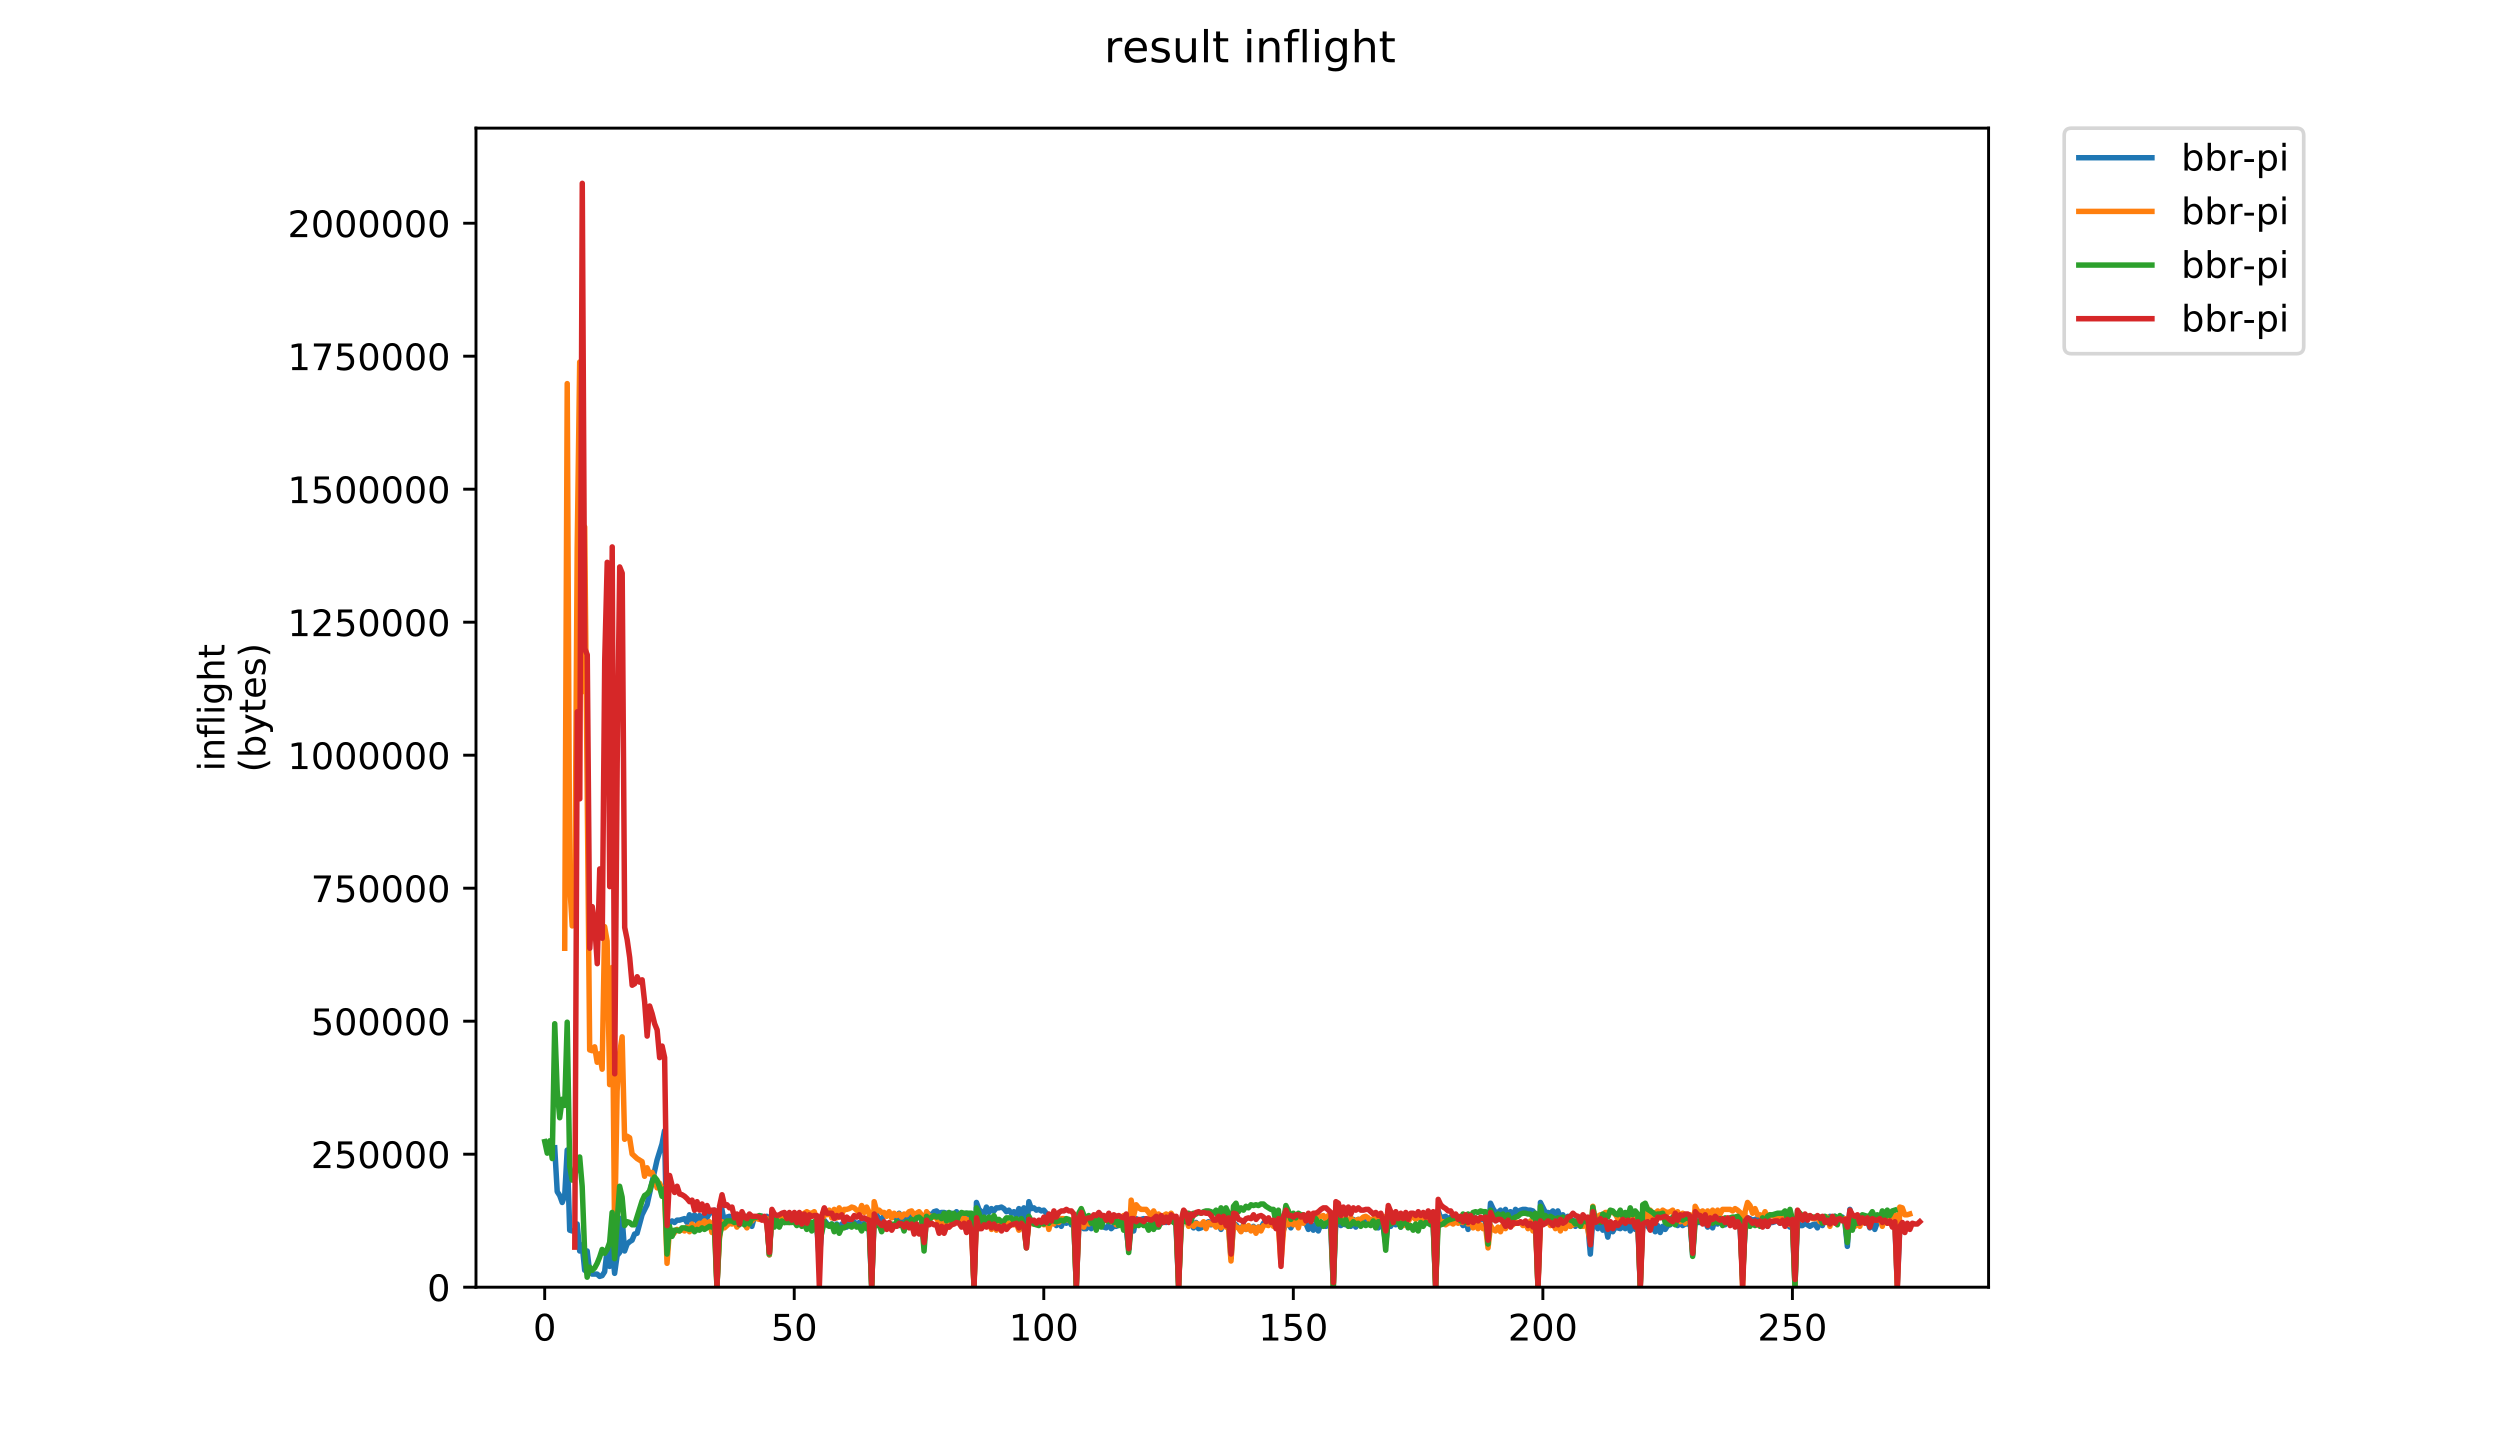 <?xml version="1.0" encoding="utf-8" standalone="no"?>
<!DOCTYPE svg PUBLIC "-//W3C//DTD SVG 1.1//EN"
  "http://www.w3.org/Graphics/SVG/1.1/DTD/svg11.dtd">
<!-- Created with matplotlib (https://matplotlib.org/) -->
<svg height="396pt" version="1.1" viewBox="0 0 684 396" width="684pt" xmlns="http://www.w3.org/2000/svg" xmlns:xlink="http://www.w3.org/1999/xlink">
 <defs>
  <style type="text/css">
*{stroke-linecap:butt;stroke-linejoin:round;}
  </style>
 </defs>
 <g id="figure_1">
  <g id="patch_1">
   <path d="M 0 396 
L 684 396 
L 684 0 
L 0 0 
z
" style="fill:#ffffff;"/>
  </g>
  <g id="axes_1">
   <g id="patch_2">
    <path d="M 130.23 352.174 
L 544.074 352.174 
L 544.074 35.062 
L 130.23 35.062 
z
" style="fill:#ffffff;"/>
   </g>
   <g id="matplotlib.axis_1">
    <g id="xtick_1">
     <g id="line2d_1">
      <defs>
       <path d="M 0 0 
L 0 3.5 
" id="mbd34163137" style="stroke:#000000;stroke-width:0.8;"/>
      </defs>
      <g>
       <use style="stroke:#000000;stroke-width:0.8;" x="149.028" xlink:href="#mbd34163137" y="352.174"/>
      </g>
     </g>
     <g id="text_1">
      <!-- 0 -->
      <defs>
       <path d="M 31.781 66.406 
Q 24.172 66.406 20.328 58.906 
Q 16.5 51.422 16.5 36.375 
Q 16.5 21.391 20.328 13.891 
Q 24.172 6.391 31.781 6.391 
Q 39.453 6.391 43.281 13.891 
Q 47.125 21.391 47.125 36.375 
Q 47.125 51.422 43.281 58.906 
Q 39.453 66.406 31.781 66.406 
z
M 31.781 74.219 
Q 44.047 74.219 50.516 64.516 
Q 56.984 54.828 56.984 36.375 
Q 56.984 17.969 50.516 8.266 
Q 44.047 -1.422 31.781 -1.422 
Q 19.531 -1.422 13.062 8.266 
Q 6.594 17.969 6.594 36.375 
Q 6.594 54.828 13.062 64.516 
Q 19.531 74.219 31.781 74.219 
z
" id="DejaVuSans-48"/>
      </defs>
      <g transform="translate(145.846 366.773)scale(0.1 -0.1)">
       <use xlink:href="#DejaVuSans-48"/>
      </g>
     </g>
    </g>
    <g id="xtick_2">
     <g id="line2d_2">
      <g>
       <use style="stroke:#000000;stroke-width:0.8;" x="217.303" xlink:href="#mbd34163137" y="352.174"/>
      </g>
     </g>
     <g id="text_2">
      <!-- 50 -->
      <defs>
       <path d="M 10.797 72.906 
L 49.516 72.906 
L 49.516 64.594 
L 19.828 64.594 
L 19.828 46.734 
Q 21.969 47.469 24.109 47.828 
Q 26.266 48.188 28.422 48.188 
Q 40.625 48.188 47.75 41.5 
Q 54.891 34.812 54.891 23.391 
Q 54.891 11.625 47.562 5.094 
Q 40.234 -1.422 26.906 -1.422 
Q 22.312 -1.422 17.547 -0.641 
Q 12.797 0.141 7.719 1.703 
L 7.719 11.625 
Q 12.109 9.234 16.797 8.062 
Q 21.484 6.891 26.703 6.891 
Q 35.156 6.891 40.078 11.328 
Q 45.016 15.766 45.016 23.391 
Q 45.016 31 40.078 35.438 
Q 35.156 39.891 26.703 39.891 
Q 22.75 39.891 18.812 39.016 
Q 14.891 38.141 10.797 36.281 
z
" id="DejaVuSans-53"/>
      </defs>
      <g transform="translate(210.94 366.773)scale(0.1 -0.1)">
       <use xlink:href="#DejaVuSans-53"/>
       <use x="63.623" xlink:href="#DejaVuSans-48"/>
      </g>
     </g>
    </g>
    <g id="xtick_3">
     <g id="line2d_3">
      <g>
       <use style="stroke:#000000;stroke-width:0.8;" x="285.578" xlink:href="#mbd34163137" y="352.174"/>
      </g>
     </g>
     <g id="text_3">
      <!-- 100 -->
      <defs>
       <path d="M 12.406 8.297 
L 28.516 8.297 
L 28.516 63.922 
L 10.984 60.406 
L 10.984 69.391 
L 28.422 72.906 
L 38.281 72.906 
L 38.281 8.297 
L 54.391 8.297 
L 54.391 0 
L 12.406 0 
z
" id="DejaVuSans-49"/>
      </defs>
      <g transform="translate(276.034 366.773)scale(0.1 -0.1)">
       <use xlink:href="#DejaVuSans-49"/>
       <use x="63.623" xlink:href="#DejaVuSans-48"/>
       <use x="127.246" xlink:href="#DejaVuSans-48"/>
      </g>
     </g>
    </g>
    <g id="xtick_4">
     <g id="line2d_4">
      <g>
       <use style="stroke:#000000;stroke-width:0.8;" x="353.853" xlink:href="#mbd34163137" y="352.174"/>
      </g>
     </g>
     <g id="text_4">
      <!-- 150 -->
      <g transform="translate(344.309 366.773)scale(0.1 -0.1)">
       <use xlink:href="#DejaVuSans-49"/>
       <use x="63.623" xlink:href="#DejaVuSans-53"/>
       <use x="127.246" xlink:href="#DejaVuSans-48"/>
      </g>
     </g>
    </g>
    <g id="xtick_5">
     <g id="line2d_5">
      <g>
       <use style="stroke:#000000;stroke-width:0.8;" x="422.128" xlink:href="#mbd34163137" y="352.174"/>
      </g>
     </g>
     <g id="text_5">
      <!-- 200 -->
      <defs>
       <path d="M 19.188 8.297 
L 53.609 8.297 
L 53.609 0 
L 7.328 0 
L 7.328 8.297 
Q 12.938 14.109 22.625 23.891 
Q 32.328 33.688 34.812 36.531 
Q 39.547 41.844 41.422 45.531 
Q 43.312 49.219 43.312 52.781 
Q 43.312 58.594 39.234 62.25 
Q 35.156 65.922 28.609 65.922 
Q 23.969 65.922 18.812 64.312 
Q 13.672 62.703 7.812 59.422 
L 7.812 69.391 
Q 13.766 71.781 18.938 73 
Q 24.125 74.219 28.422 74.219 
Q 39.75 74.219 46.484 68.547 
Q 53.219 62.891 53.219 53.422 
Q 53.219 48.922 51.531 44.891 
Q 49.859 40.875 45.406 35.406 
Q 44.188 33.984 37.641 27.219 
Q 31.109 20.453 19.188 8.297 
z
" id="DejaVuSans-50"/>
      </defs>
      <g transform="translate(412.584 366.773)scale(0.1 -0.1)">
       <use xlink:href="#DejaVuSans-50"/>
       <use x="63.623" xlink:href="#DejaVuSans-48"/>
       <use x="127.246" xlink:href="#DejaVuSans-48"/>
      </g>
     </g>
    </g>
    <g id="xtick_6">
     <g id="line2d_6">
      <g>
       <use style="stroke:#000000;stroke-width:0.8;" x="490.403" xlink:href="#mbd34163137" y="352.174"/>
      </g>
     </g>
     <g id="text_6">
      <!-- 250 -->
      <g transform="translate(480.859 366.773)scale(0.1 -0.1)">
       <use xlink:href="#DejaVuSans-50"/>
       <use x="63.623" xlink:href="#DejaVuSans-53"/>
       <use x="127.246" xlink:href="#DejaVuSans-48"/>
      </g>
     </g>
    </g>
   </g>
   <g id="matplotlib.axis_2">
    <g id="ytick_1">
     <g id="line2d_7">
      <defs>
       <path d="M 0 0 
L -3.5 0 
" id="m3629a8d481" style="stroke:#000000;stroke-width:0.8;"/>
      </defs>
      <g>
       <use style="stroke:#000000;stroke-width:0.8;" x="130.23" xlink:href="#m3629a8d481" y="352.174"/>
      </g>
     </g>
     <g id="text_7">
      <!-- 0 -->
      <g transform="translate(116.868 355.973)scale(0.1 -0.1)">
       <use xlink:href="#DejaVuSans-48"/>
      </g>
     </g>
    </g>
    <g id="ytick_2">
     <g id="line2d_8">
      <g>
       <use style="stroke:#000000;stroke-width:0.8;" x="130.23" xlink:href="#m3629a8d481" y="315.787"/>
      </g>
     </g>
     <g id="text_8">
      <!-- 250000 -->
      <g transform="translate(85.055 319.586)scale(0.1 -0.1)">
       <use xlink:href="#DejaVuSans-50"/>
       <use x="63.623" xlink:href="#DejaVuSans-53"/>
       <use x="127.246" xlink:href="#DejaVuSans-48"/>
       <use x="190.869" xlink:href="#DejaVuSans-48"/>
       <use x="254.492" xlink:href="#DejaVuSans-48"/>
       <use x="318.115" xlink:href="#DejaVuSans-48"/>
      </g>
     </g>
    </g>
    <g id="ytick_3">
     <g id="line2d_9">
      <g>
       <use style="stroke:#000000;stroke-width:0.8;" x="130.23" xlink:href="#m3629a8d481" y="279.4"/>
      </g>
     </g>
     <g id="text_9">
      <!-- 500000 -->
      <g transform="translate(85.055 283.199)scale(0.1 -0.1)">
       <use xlink:href="#DejaVuSans-53"/>
       <use x="63.623" xlink:href="#DejaVuSans-48"/>
       <use x="127.246" xlink:href="#DejaVuSans-48"/>
       <use x="190.869" xlink:href="#DejaVuSans-48"/>
       <use x="254.492" xlink:href="#DejaVuSans-48"/>
       <use x="318.115" xlink:href="#DejaVuSans-48"/>
      </g>
     </g>
    </g>
    <g id="ytick_4">
     <g id="line2d_10">
      <g>
       <use style="stroke:#000000;stroke-width:0.8;" x="130.23" xlink:href="#m3629a8d481" y="243.013"/>
      </g>
     </g>
     <g id="text_10">
      <!-- 750000 -->
      <defs>
       <path d="M 8.203 72.906 
L 55.078 72.906 
L 55.078 68.703 
L 28.609 0 
L 18.312 0 
L 43.219 64.594 
L 8.203 64.594 
z
" id="DejaVuSans-55"/>
      </defs>
      <g transform="translate(85.055 246.812)scale(0.1 -0.1)">
       <use xlink:href="#DejaVuSans-55"/>
       <use x="63.623" xlink:href="#DejaVuSans-53"/>
       <use x="127.246" xlink:href="#DejaVuSans-48"/>
       <use x="190.869" xlink:href="#DejaVuSans-48"/>
       <use x="254.492" xlink:href="#DejaVuSans-48"/>
       <use x="318.115" xlink:href="#DejaVuSans-48"/>
      </g>
     </g>
    </g>
    <g id="ytick_5">
     <g id="line2d_11">
      <g>
       <use style="stroke:#000000;stroke-width:0.8;" x="130.23" xlink:href="#m3629a8d481" y="206.626"/>
      </g>
     </g>
     <g id="text_11">
      <!-- 1000000 -->
      <g transform="translate(78.693 210.425)scale(0.1 -0.1)">
       <use xlink:href="#DejaVuSans-49"/>
       <use x="63.623" xlink:href="#DejaVuSans-48"/>
       <use x="127.246" xlink:href="#DejaVuSans-48"/>
       <use x="190.869" xlink:href="#DejaVuSans-48"/>
       <use x="254.492" xlink:href="#DejaVuSans-48"/>
       <use x="318.115" xlink:href="#DejaVuSans-48"/>
       <use x="381.738" xlink:href="#DejaVuSans-48"/>
      </g>
     </g>
    </g>
    <g id="ytick_6">
     <g id="line2d_12">
      <g>
       <use style="stroke:#000000;stroke-width:0.8;" x="130.23" xlink:href="#m3629a8d481" y="170.238"/>
      </g>
     </g>
     <g id="text_12">
      <!-- 1250000 -->
      <g transform="translate(78.693 174.038)scale(0.1 -0.1)">
       <use xlink:href="#DejaVuSans-49"/>
       <use x="63.623" xlink:href="#DejaVuSans-50"/>
       <use x="127.246" xlink:href="#DejaVuSans-53"/>
       <use x="190.869" xlink:href="#DejaVuSans-48"/>
       <use x="254.492" xlink:href="#DejaVuSans-48"/>
       <use x="318.115" xlink:href="#DejaVuSans-48"/>
       <use x="381.738" xlink:href="#DejaVuSans-48"/>
      </g>
     </g>
    </g>
    <g id="ytick_7">
     <g id="line2d_13">
      <g>
       <use style="stroke:#000000;stroke-width:0.8;" x="130.23" xlink:href="#m3629a8d481" y="133.851"/>
      </g>
     </g>
     <g id="text_13">
      <!-- 1500000 -->
      <g transform="translate(78.693 137.65)scale(0.1 -0.1)">
       <use xlink:href="#DejaVuSans-49"/>
       <use x="63.623" xlink:href="#DejaVuSans-53"/>
       <use x="127.246" xlink:href="#DejaVuSans-48"/>
       <use x="190.869" xlink:href="#DejaVuSans-48"/>
       <use x="254.492" xlink:href="#DejaVuSans-48"/>
       <use x="318.115" xlink:href="#DejaVuSans-48"/>
       <use x="381.738" xlink:href="#DejaVuSans-48"/>
      </g>
     </g>
    </g>
    <g id="ytick_8">
     <g id="line2d_14">
      <g>
       <use style="stroke:#000000;stroke-width:0.8;" x="130.23" xlink:href="#m3629a8d481" y="97.464"/>
      </g>
     </g>
     <g id="text_14">
      <!-- 1750000 -->
      <g transform="translate(78.693 101.263)scale(0.1 -0.1)">
       <use xlink:href="#DejaVuSans-49"/>
       <use x="63.623" xlink:href="#DejaVuSans-55"/>
       <use x="127.246" xlink:href="#DejaVuSans-53"/>
       <use x="190.869" xlink:href="#DejaVuSans-48"/>
       <use x="254.492" xlink:href="#DejaVuSans-48"/>
       <use x="318.115" xlink:href="#DejaVuSans-48"/>
       <use x="381.738" xlink:href="#DejaVuSans-48"/>
      </g>
     </g>
    </g>
    <g id="ytick_9">
     <g id="line2d_15">
      <g>
       <use style="stroke:#000000;stroke-width:0.8;" x="130.23" xlink:href="#m3629a8d481" y="61.077"/>
      </g>
     </g>
     <g id="text_15">
      <!-- 2000000 -->
      <g transform="translate(78.693 64.876)scale(0.1 -0.1)">
       <use xlink:href="#DejaVuSans-50"/>
       <use x="63.623" xlink:href="#DejaVuSans-48"/>
       <use x="127.246" xlink:href="#DejaVuSans-48"/>
       <use x="190.869" xlink:href="#DejaVuSans-48"/>
       <use x="254.492" xlink:href="#DejaVuSans-48"/>
       <use x="318.115" xlink:href="#DejaVuSans-48"/>
       <use x="381.738" xlink:href="#DejaVuSans-48"/>
      </g>
     </g>
    </g>
    <g id="text_16">
     <!-- inflight -->
     <defs>
      <path d="M 9.422 54.688 
L 18.406 54.688 
L 18.406 0 
L 9.422 0 
z
M 9.422 75.984 
L 18.406 75.984 
L 18.406 64.594 
L 9.422 64.594 
z
" id="DejaVuSans-105"/>
      <path d="M 54.891 33.016 
L 54.891 0 
L 45.906 0 
L 45.906 32.719 
Q 45.906 40.484 42.875 44.328 
Q 39.844 48.188 33.797 48.188 
Q 26.516 48.188 22.312 43.547 
Q 18.109 38.922 18.109 30.906 
L 18.109 0 
L 9.078 0 
L 9.078 54.688 
L 18.109 54.688 
L 18.109 46.188 
Q 21.344 51.125 25.703 53.562 
Q 30.078 56 35.797 56 
Q 45.219 56 50.047 50.172 
Q 54.891 44.344 54.891 33.016 
z
" id="DejaVuSans-110"/>
      <path d="M 37.109 75.984 
L 37.109 68.5 
L 28.516 68.5 
Q 23.688 68.5 21.797 66.547 
Q 19.922 64.594 19.922 59.516 
L 19.922 54.688 
L 34.719 54.688 
L 34.719 47.703 
L 19.922 47.703 
L 19.922 0 
L 10.891 0 
L 10.891 47.703 
L 2.297 47.703 
L 2.297 54.688 
L 10.891 54.688 
L 10.891 58.5 
Q 10.891 67.625 15.141 71.797 
Q 19.391 75.984 28.609 75.984 
z
" id="DejaVuSans-102"/>
      <path d="M 9.422 75.984 
L 18.406 75.984 
L 18.406 0 
L 9.422 0 
z
" id="DejaVuSans-108"/>
      <path d="M 45.406 27.984 
Q 45.406 37.75 41.375 43.109 
Q 37.359 48.484 30.078 48.484 
Q 22.859 48.484 18.828 43.109 
Q 14.797 37.75 14.797 27.984 
Q 14.797 18.266 18.828 12.891 
Q 22.859 7.516 30.078 7.516 
Q 37.359 7.516 41.375 12.891 
Q 45.406 18.266 45.406 27.984 
z
M 54.391 6.781 
Q 54.391 -7.172 48.188 -13.984 
Q 42 -20.797 29.203 -20.797 
Q 24.469 -20.797 20.266 -20.094 
Q 16.062 -19.391 12.109 -17.922 
L 12.109 -9.188 
Q 16.062 -11.328 19.922 -12.344 
Q 23.781 -13.375 27.781 -13.375 
Q 36.625 -13.375 41.016 -8.766 
Q 45.406 -4.156 45.406 5.172 
L 45.406 9.625 
Q 42.625 4.781 38.281 2.391 
Q 33.938 0 27.875 0 
Q 17.828 0 11.672 7.656 
Q 5.516 15.328 5.516 27.984 
Q 5.516 40.672 11.672 48.328 
Q 17.828 56 27.875 56 
Q 33.938 56 38.281 53.609 
Q 42.625 51.219 45.406 46.391 
L 45.406 54.688 
L 54.391 54.688 
z
" id="DejaVuSans-103"/>
      <path d="M 54.891 33.016 
L 54.891 0 
L 45.906 0 
L 45.906 32.719 
Q 45.906 40.484 42.875 44.328 
Q 39.844 48.188 33.797 48.188 
Q 26.516 48.188 22.312 43.547 
Q 18.109 38.922 18.109 30.906 
L 18.109 0 
L 9.078 0 
L 9.078 75.984 
L 18.109 75.984 
L 18.109 46.188 
Q 21.344 51.125 25.703 53.562 
Q 30.078 56 35.797 56 
Q 45.219 56 50.047 50.172 
Q 54.891 44.344 54.891 33.016 
z
" id="DejaVuSans-104"/>
      <path d="M 18.312 70.219 
L 18.312 54.688 
L 36.812 54.688 
L 36.812 47.703 
L 18.312 47.703 
L 18.312 18.016 
Q 18.312 11.328 20.141 9.422 
Q 21.969 7.516 27.594 7.516 
L 36.812 7.516 
L 36.812 0 
L 27.594 0 
Q 17.188 0 13.234 3.875 
Q 9.281 7.766 9.281 18.016 
L 9.281 47.703 
L 2.688 47.703 
L 2.688 54.688 
L 9.281 54.688 
L 9.281 70.219 
z
" id="DejaVuSans-116"/>
     </defs>
     <g transform="translate(61.415 211.018)rotate(-90)scale(0.1 -0.1)">
      <use xlink:href="#DejaVuSans-105"/>
      <use x="27.783" xlink:href="#DejaVuSans-110"/>
      <use x="91.162" xlink:href="#DejaVuSans-102"/>
      <use x="126.367" xlink:href="#DejaVuSans-108"/>
      <use x="154.15" xlink:href="#DejaVuSans-105"/>
      <use x="181.934" xlink:href="#DejaVuSans-103"/>
      <use x="245.41" xlink:href="#DejaVuSans-104"/>
      <use x="308.789" xlink:href="#DejaVuSans-116"/>
     </g>
     <!-- (bytes) -->
     <defs>
      <path d="M 31 75.875 
Q 24.469 64.656 21.281 53.656 
Q 18.109 42.672 18.109 31.391 
Q 18.109 20.125 21.312 9.062 
Q 24.516 -2 31 -13.188 
L 23.188 -13.188 
Q 15.875 -1.703 12.234 9.375 
Q 8.594 20.453 8.594 31.391 
Q 8.594 42.281 12.203 53.312 
Q 15.828 64.359 23.188 75.875 
z
" id="DejaVuSans-40"/>
      <path d="M 48.688 27.297 
Q 48.688 37.203 44.609 42.844 
Q 40.531 48.484 33.406 48.484 
Q 26.266 48.484 22.188 42.844 
Q 18.109 37.203 18.109 27.297 
Q 18.109 17.391 22.188 11.75 
Q 26.266 6.109 33.406 6.109 
Q 40.531 6.109 44.609 11.75 
Q 48.688 17.391 48.688 27.297 
z
M 18.109 46.391 
Q 20.953 51.266 25.266 53.625 
Q 29.594 56 35.594 56 
Q 45.562 56 51.781 48.094 
Q 58.016 40.188 58.016 27.297 
Q 58.016 14.406 51.781 6.484 
Q 45.562 -1.422 35.594 -1.422 
Q 29.594 -1.422 25.266 0.953 
Q 20.953 3.328 18.109 8.203 
L 18.109 0 
L 9.078 0 
L 9.078 75.984 
L 18.109 75.984 
z
" id="DejaVuSans-98"/>
      <path d="M 32.172 -5.078 
Q 28.375 -14.844 24.75 -17.812 
Q 21.141 -20.797 15.094 -20.797 
L 7.906 -20.797 
L 7.906 -13.281 
L 13.188 -13.281 
Q 16.891 -13.281 18.938 -11.516 
Q 21 -9.766 23.484 -3.219 
L 25.094 0.875 
L 2.984 54.688 
L 12.5 54.688 
L 29.594 11.922 
L 46.688 54.688 
L 56.203 54.688 
z
" id="DejaVuSans-121"/>
      <path d="M 56.203 29.594 
L 56.203 25.203 
L 14.891 25.203 
Q 15.484 15.922 20.484 11.062 
Q 25.484 6.203 34.422 6.203 
Q 39.594 6.203 44.453 7.469 
Q 49.312 8.734 54.109 11.281 
L 54.109 2.781 
Q 49.266 0.734 44.188 -0.344 
Q 39.109 -1.422 33.891 -1.422 
Q 20.797 -1.422 13.156 6.188 
Q 5.516 13.812 5.516 26.812 
Q 5.516 40.234 12.766 48.109 
Q 20.016 56 32.328 56 
Q 43.359 56 49.781 48.891 
Q 56.203 41.797 56.203 29.594 
z
M 47.219 32.234 
Q 47.125 39.594 43.094 43.984 
Q 39.062 48.391 32.422 48.391 
Q 24.906 48.391 20.391 44.141 
Q 15.875 39.891 15.188 32.172 
z
" id="DejaVuSans-101"/>
      <path d="M 44.281 53.078 
L 44.281 44.578 
Q 40.484 46.531 36.375 47.5 
Q 32.281 48.484 27.875 48.484 
Q 21.188 48.484 17.844 46.438 
Q 14.5 44.391 14.5 40.281 
Q 14.5 37.156 16.891 35.375 
Q 19.281 33.594 26.516 31.984 
L 29.594 31.297 
Q 39.156 29.25 43.188 25.516 
Q 47.219 21.781 47.219 15.094 
Q 47.219 7.469 41.188 3.016 
Q 35.156 -1.422 24.609 -1.422 
Q 20.219 -1.422 15.453 -0.562 
Q 10.688 0.297 5.422 2 
L 5.422 11.281 
Q 10.406 8.688 15.234 7.391 
Q 20.062 6.109 24.812 6.109 
Q 31.156 6.109 34.562 8.281 
Q 37.984 10.453 37.984 14.406 
Q 37.984 18.062 35.516 20.016 
Q 33.062 21.969 24.703 23.781 
L 21.578 24.516 
Q 13.234 26.266 9.516 29.906 
Q 5.812 33.547 5.812 39.891 
Q 5.812 47.609 11.281 51.797 
Q 16.75 56 26.812 56 
Q 31.781 56 36.172 55.266 
Q 40.578 54.547 44.281 53.078 
z
" id="DejaVuSans-115"/>
      <path d="M 8.016 75.875 
L 15.828 75.875 
Q 23.141 64.359 26.781 53.312 
Q 30.422 42.281 30.422 31.391 
Q 30.422 20.453 26.781 9.375 
Q 23.141 -1.703 15.828 -13.188 
L 8.016 -13.188 
Q 14.5 -2 17.703 9.062 
Q 20.906 20.125 20.906 31.391 
Q 20.906 42.672 17.703 53.656 
Q 14.5 64.656 8.016 75.875 
z
" id="DejaVuSans-41"/>
     </defs>
     <g transform="translate(72.613 211.295)rotate(-90)scale(0.1 -0.1)">
      <use xlink:href="#DejaVuSans-40"/>
      <use x="39.014" xlink:href="#DejaVuSans-98"/>
      <use x="102.49" xlink:href="#DejaVuSans-121"/>
      <use x="161.67" xlink:href="#DejaVuSans-116"/>
      <use x="200.879" xlink:href="#DejaVuSans-101"/>
      <use x="262.402" xlink:href="#DejaVuSans-115"/>
      <use x="314.502" xlink:href="#DejaVuSans-41"/>
     </g>
    </g>
   </g>
   <g id="line2d_16">
    <path clip-path="url(#pbc44047d8b)" d="M 151.772 314.028 
L 152.455 326.041 
L 153.138 327.094 
L 153.82 328.991 
L 154.503 327.094 
L 155.186 314.66 
L 155.869 336.578 
L 156.551 336.789 
L 157.234 336.789 
L 157.917 334.892 
L 158.6 342.269 
L 159.282 340.583 
L 159.965 347.538 
L 160.648 342.269 
L 161.331 347.959 
L 162.013 348.591 
L 163.379 348.591 
L 164.062 349.224 
L 164.745 349.013 
L 165.427 347.959 
L 166.11 342.058 
L 166.793 346.484 
L 167.476 341.215 
L 168.158 348.381 
L 168.841 343.533 
L 169.524 342.69 
L 170.207 333.206 
L 170.889 342.269 
L 171.572 340.372 
L 172.255 339.74 
L 172.938 339.318 
L 173.62 337.632 
L 174.303 337.421 
L 175.669 332.363 
L 177.034 329.623 
L 179.765 317.4 
L 181.131 312.974 
L 181.813 309.391 
L 182.496 342.058 
L 183.179 334.471 
L 183.862 334.049 
L 184.544 334.471 
L 185.227 333.839 
L 185.91 333.839 
L 187.275 333.417 
L 187.958 334.471 
L 188.641 332.363 
L 189.324 333.839 
L 190.006 332.363 
L 190.689 334.26 
L 191.372 332.574 
L 192.055 334.471 
L 192.737 332.152 
L 193.42 333.206 
L 194.103 331.942 
L 194.786 331.731 
L 195.468 331.099 
L 196.151 351.963 
L 196.834 337 
L 197.517 330.888 
L 198.199 334.471 
L 198.882 332.996 
L 199.565 332.785 
L 200.93 333.628 
L 201.613 334.26 
L 202.296 333.628 
L 202.979 334.682 
L 203.661 333.206 
L 204.344 335.735 
L 205.027 332.996 
L 205.71 335.525 
L 206.392 332.996 
L 207.075 333.206 
L 208.441 332.785 
L 209.123 333.206 
L 209.806 332.785 
L 210.489 343.322 
L 211.172 332.574 
L 211.854 334.049 
L 212.537 333.839 
L 213.22 335.525 
L 213.903 333.206 
L 214.585 334.471 
L 215.268 333.417 
L 215.951 334.26 
L 216.634 333.206 
L 217.316 333.839 
L 217.999 333.839 
L 218.682 333.628 
L 219.365 334.892 
L 220.047 334.26 
L 220.73 335.946 
L 221.413 334.26 
L 222.096 335.946 
L 222.778 334.471 
L 223.461 334.892 
L 224.144 344.587 
L 224.827 336.368 
L 225.509 333.839 
L 226.192 334.682 
L 226.875 335.314 
L 227.558 334.892 
L 228.24 336.157 
L 228.923 334.892 
L 229.606 336.368 
L 230.289 334.892 
L 230.971 335.103 
L 231.654 335.735 
L 232.337 334.26 
L 233.02 335.314 
L 233.702 334.26 
L 234.385 335.525 
L 235.068 334.471 
L 235.751 335.525 
L 236.433 334.682 
L 237.116 335.735 
L 237.799 335.103 
L 238.482 352.174 
L 239.164 331.731 
L 239.847 332.363 
L 240.53 333.628 
L 241.213 333.839 
L 241.895 332.363 
L 242.578 332.152 
L 243.261 332.152 
L 243.944 332.996 
L 244.626 332.996 
L 245.309 333.417 
L 245.992 331.942 
L 246.675 334.471 
L 247.357 332.574 
L 248.04 333.628 
L 248.723 332.363 
L 249.406 332.152 
L 250.088 332.574 
L 250.771 332.785 
L 251.454 332.152 
L 252.137 332.574 
L 252.819 336.789 
L 253.502 331.942 
L 254.185 332.152 
L 254.868 332.574 
L 255.55 331.52 
L 256.233 331.309 
L 256.916 331.942 
L 257.599 331.731 
L 258.281 331.731 
L 259.647 332.152 
L 260.33 331.942 
L 261.012 333.417 
L 261.695 331.52 
L 262.378 333.839 
L 263.061 331.942 
L 263.743 333.628 
L 264.426 331.942 
L 265.109 333.206 
L 265.792 332.152 
L 266.474 351.963 
L 267.157 328.991 
L 267.84 330.888 
L 268.523 331.52 
L 269.205 332.363 
L 269.888 330.256 
L 270.571 331.731 
L 271.254 330.677 
L 271.936 331.309 
L 272.619 330.466 
L 273.302 330.466 
L 273.985 330.256 
L 274.667 330.677 
L 275.35 331.52 
L 276.033 331.099 
L 276.716 331.942 
L 277.398 331.52 
L 278.081 332.574 
L 278.764 330.677 
L 279.447 332.785 
L 280.129 330.466 
L 280.812 338.054 
L 281.495 328.78 
L 282.178 330.677 
L 282.86 330.466 
L 283.543 331.099 
L 284.226 330.888 
L 284.909 331.309 
L 285.591 331.099 
L 286.957 332.785 
L 287.64 334.682 
L 288.322 332.996 
L 289.005 335.314 
L 289.688 334.049 
L 290.371 335.525 
L 291.053 333.839 
L 291.736 334.682 
L 292.419 333.839 
L 293.102 335.103 
L 293.784 334.049 
L 294.467 351.963 
L 295.15 335.946 
L 295.833 334.471 
L 296.515 336.157 
L 297.198 336.157 
L 297.881 334.892 
L 298.564 336.157 
L 299.246 335.314 
L 299.929 335.946 
L 300.612 335.103 
L 301.295 335.314 
L 301.977 335.735 
L 302.66 335.946 
L 303.343 335.103 
L 304.026 336.157 
L 304.708 335.525 
L 305.391 335.525 
L 306.757 334.682 
L 307.439 334.682 
L 308.122 335.946 
L 308.805 341.847 
L 309.488 332.574 
L 310.17 336.789 
L 310.853 333.417 
L 311.536 334.682 
L 312.219 333.628 
L 312.901 333.417 
L 313.584 333.628 
L 314.267 333.628 
L 314.95 334.049 
L 315.632 333.206 
L 316.315 335.735 
L 316.998 333.206 
L 317.681 334.682 
L 318.363 332.996 
L 319.046 334.471 
L 319.729 332.785 
L 321.094 333.206 
L 321.777 335.525 
L 322.46 351.963 
L 323.143 333.839 
L 323.825 333.628 
L 324.508 334.049 
L 325.191 334.26 
L 325.874 334.892 
L 326.556 335.946 
L 327.239 334.471 
L 327.922 336.157 
L 328.605 335.946 
L 329.287 335.525 
L 329.97 334.682 
L 330.653 334.26 
L 331.336 335.103 
L 332.701 334.682 
L 333.384 334.049 
L 334.067 336.368 
L 334.749 334.26 
L 335.432 335.525 
L 336.115 334.892 
L 336.798 344.165 
L 337.48 334.682 
L 338.163 335.103 
L 339.529 336.789 
L 340.211 335.103 
L 340.894 336.368 
L 341.577 335.735 
L 342.26 336.578 
L 342.942 335.525 
L 343.625 336.578 
L 344.308 335.735 
L 344.991 335.946 
L 345.673 334.682 
L 346.356 333.839 
L 347.039 334.471 
L 347.722 334.049 
L 348.404 334.471 
L 349.087 334.049 
L 349.77 334.892 
L 350.453 341.004 
L 351.135 336.578 
L 351.818 334.682 
L 352.501 334.682 
L 353.184 335.946 
L 353.866 334.471 
L 354.549 334.049 
L 355.232 334.471 
L 355.915 334.049 
L 356.597 334.049 
L 357.28 334.682 
L 357.963 336.368 
L 358.646 334.892 
L 359.328 336.578 
L 360.011 334.892 
L 360.694 336.789 
L 361.377 334.892 
L 362.059 334.682 
L 362.742 335.525 
L 363.425 334.892 
L 364.108 336.157 
L 364.79 351.963 
L 365.473 334.26 
L 366.156 334.682 
L 366.839 335.314 
L 367.521 334.892 
L 368.204 335.103 
L 368.887 334.049 
L 369.57 335.525 
L 370.252 333.628 
L 370.935 335.735 
L 371.618 333.628 
L 372.301 335.314 
L 372.983 334.471 
L 373.666 333.839 
L 374.349 334.26 
L 375.032 333.839 
L 375.714 334.892 
L 376.397 333.839 
L 377.08 335.946 
L 377.763 334.049 
L 378.445 335.735 
L 379.128 340.161 
L 379.811 334.26 
L 380.494 335.525 
L 381.176 334.26 
L 381.859 335.103 
L 382.542 333.839 
L 383.225 335.735 
L 383.907 333.206 
L 384.59 334.471 
L 385.273 333.206 
L 385.956 332.996 
L 387.321 332.996 
L 388.004 333.206 
L 388.687 332.785 
L 389.369 332.785 
L 390.052 332.152 
L 390.735 333.839 
L 391.418 331.942 
L 392.1 334.26 
L 392.783 351.963 
L 393.466 331.099 
L 394.149 333.206 
L 395.514 332.785 
L 396.197 333.839 
L 396.88 332.996 
L 397.562 333.839 
L 398.245 332.996 
L 398.928 333.839 
L 399.611 334.26 
L 400.294 335.314 
L 400.976 333.417 
L 401.659 336.368 
L 402.342 333.206 
L 403.025 335.103 
L 403.707 333.206 
L 404.39 333.839 
L 405.756 333.417 
L 406.438 334.26 
L 407.121 338.686 
L 407.804 329.202 
L 408.487 330.677 
L 409.169 331.731 
L 409.852 331.731 
L 410.535 331.099 
L 411.218 333.839 
L 411.9 330.888 
L 412.583 333.628 
L 413.266 331.52 
L 413.949 333.206 
L 414.631 330.888 
L 415.314 331.52 
L 415.997 331.099 
L 416.68 330.888 
L 417.362 330.888 
L 418.045 331.099 
L 418.728 331.099 
L 419.411 331.309 
L 420.093 332.363 
L 420.776 351.963 
L 421.459 328.991 
L 422.824 331.731 
L 423.507 331.731 
L 424.19 331.942 
L 424.873 331.309 
L 425.555 332.363 
L 426.238 331.309 
L 426.921 333.206 
L 427.604 332.363 
L 428.286 335.314 
L 428.969 332.785 
L 429.652 335.525 
L 430.335 333.839 
L 431.017 335.525 
L 431.7 334.049 
L 432.383 333.628 
L 433.066 334.049 
L 433.748 333.417 
L 434.431 335.103 
L 435.114 343.112 
L 435.797 333.417 
L 437.162 336.157 
L 437.845 334.682 
L 438.528 336.578 
L 439.21 335.103 
L 439.893 338.475 
L 440.576 334.892 
L 441.259 337 
L 441.941 335.735 
L 443.307 336.157 
L 443.99 335.525 
L 444.672 336.157 
L 445.355 334.471 
L 446.038 336.789 
L 446.721 334.26 
L 447.403 336.368 
L 448.086 334.471 
L 448.769 351.963 
L 449.452 334.471 
L 450.134 334.26 
L 450.817 335.525 
L 451.5 336.368 
L 452.183 335.525 
L 452.865 337 
L 453.548 335.314 
L 454.231 337.211 
L 454.914 335.525 
L 455.596 336.368 
L 456.279 335.314 
L 456.962 335.103 
L 457.645 334.471 
L 458.327 334.26 
L 459.01 335.314 
L 459.693 334.682 
L 460.376 335.314 
L 461.058 334.892 
L 461.741 334.892 
L 462.424 334.26 
L 463.107 343.322 
L 463.789 332.996 
L 464.472 334.471 
L 465.155 334.471 
L 465.838 334.26 
L 466.52 334.26 
L 467.203 335.735 
L 467.886 334.049 
L 468.569 335.946 
L 469.251 333.628 
L 469.934 334.892 
L 470.617 334.049 
L 471.3 334.682 
L 471.982 335.103 
L 472.665 333.839 
L 473.348 333.628 
L 474.031 334.049 
L 475.396 334.471 
L 476.079 335.735 
L 476.762 349.013 
L 477.444 336.157 
L 478.127 333.206 
L 478.81 333.417 
L 479.493 333.839 
L 480.858 333.417 
L 481.541 333.628 
L 482.224 335.103 
L 482.906 333.628 
L 483.589 335.525 
L 484.272 334.471 
L 484.955 334.471 
L 485.637 334.26 
L 486.32 333.839 
L 487.003 334.682 
L 487.686 333.628 
L 488.368 334.682 
L 489.051 335.103 
L 489.734 335.735 
L 490.417 334.682 
L 491.099 351.963 
L 491.782 334.26 
L 492.465 335.314 
L 493.148 335.314 
L 493.83 334.682 
L 495.196 335.525 
L 495.879 335.103 
L 496.561 334.892 
L 497.244 335.946 
L 497.927 333.628 
L 498.61 335.314 
L 499.292 332.996 
L 499.975 333.417 
L 500.658 332.785 
L 501.341 332.996 
L 502.023 332.785 
L 502.706 333.417 
L 503.389 333.417 
L 504.072 332.996 
L 504.754 334.26 
L 505.437 341.004 
L 506.12 330.888 
L 506.803 333.839 
L 507.485 332.996 
L 508.168 332.996 
L 508.851 333.417 
L 509.534 333.206 
L 510.899 334.049 
L 511.582 335.946 
L 512.265 333.417 
L 512.947 336.368 
L 513.63 334.471 
L 514.313 334.26 
L 514.996 333.628 
L 515.678 333.839 
L 516.361 333.839 
L 517.044 334.049 
L 517.727 334.682 
L 518.409 333.839 
L 519.092 351.963 
L 519.775 335.525 
L 519.775 335.525 
" style="fill:none;stroke:#1f77b4;stroke-linecap:square;stroke-width:1.5;"/>
   </g>
   <g id="line2d_17">
    <path clip-path="url(#pbc44047d8b)" d="M 154.507 259.442 
L 155.19 104.959 
L 155.873 241.95 
L 156.556 253.33 
L 157.238 253.12 
L 157.921 150.061 
L 158.604 99.058 
L 159.287 189.261 
L 159.969 144.16 
L 161.335 287.262 
L 162.018 287.473 
L 162.7 286.419 
L 163.383 290.634 
L 164.066 288.316 
L 164.749 292.531 
L 165.431 253.541 
L 166.114 257.545 
L 166.797 296.746 
L 167.48 264.711 
L 168.162 338.054 
L 168.845 298.432 
L 169.528 288.105 
L 170.211 283.679 
L 170.893 311.709 
L 171.576 310.866 
L 172.259 311.288 
L 172.942 315.714 
L 174.307 316.978 
L 175.673 317.821 
L 176.355 321.826 
L 177.038 319.507 
L 177.721 321.193 
L 178.404 320.772 
L 179.086 322.458 
L 179.769 324.987 
L 180.452 323.722 
L 181.135 325.198 
L 181.817 325.408 
L 182.5 345.641 
L 183.183 336.157 
L 183.866 338.054 
L 185.231 336.368 
L 185.914 336.789 
L 186.597 336.368 
L 187.279 336.789 
L 187.962 335.735 
L 188.645 337 
L 189.328 334.892 
L 190.01 335.946 
L 191.376 334.682 
L 192.059 334.892 
L 192.741 334.049 
L 193.424 335.314 
L 194.107 334.26 
L 194.79 337.211 
L 195.472 334.471 
L 196.155 351.963 
L 196.838 338.897 
L 197.521 334.26 
L 198.203 335.946 
L 199.569 334.682 
L 200.252 334.892 
L 200.934 334.049 
L 201.617 335.735 
L 202.3 334.26 
L 202.983 334.682 
L 203.665 334.682 
L 204.348 335.946 
L 205.031 333.839 
L 205.714 334.049 
L 206.396 333.206 
L 207.762 333.628 
L 208.445 333.417 
L 209.127 333.839 
L 209.81 333.417 
L 210.493 343.322 
L 211.176 331.731 
L 211.858 332.996 
L 212.541 332.785 
L 213.224 332.996 
L 213.907 332.996 
L 214.589 334.471 
L 215.272 332.785 
L 215.955 334.471 
L 216.638 332.574 
L 217.32 333.628 
L 218.686 332.363 
L 219.369 332.363 
L 220.734 331.52 
L 221.417 331.942 
L 222.1 331.942 
L 222.782 331.52 
L 223.465 333.628 
L 224.148 341.426 
L 225.513 330.677 
L 226.196 332.363 
L 226.879 331.099 
L 227.562 333.206 
L 228.244 330.888 
L 228.927 333.206 
L 229.61 330.466 
L 230.293 332.152 
L 230.975 330.888 
L 231.658 330.888 
L 232.341 330.677 
L 233.024 330.256 
L 233.706 330.466 
L 235.072 331.731 
L 235.755 329.834 
L 236.437 331.731 
L 237.12 330.256 
L 237.803 331.731 
L 238.486 351.963 
L 239.168 328.78 
L 239.851 331.309 
L 240.534 331.099 
L 241.217 331.731 
L 241.899 331.731 
L 242.582 332.785 
L 243.265 331.52 
L 243.948 333.206 
L 244.63 331.942 
L 245.313 332.574 
L 245.996 332.152 
L 246.679 332.996 
L 247.361 332.152 
L 248.044 332.363 
L 248.727 331.52 
L 249.41 331.309 
L 250.092 332.363 
L 251.458 331.52 
L 252.141 332.363 
L 252.823 338.054 
L 253.506 331.52 
L 254.189 332.785 
L 254.872 332.785 
L 256.237 333.206 
L 256.92 334.682 
L 257.603 333.839 
L 258.285 335.314 
L 258.968 333.628 
L 259.651 335.735 
L 260.334 333.417 
L 261.699 333.839 
L 262.382 333.628 
L 263.065 333.839 
L 263.747 333.206 
L 264.43 333.628 
L 265.113 333.839 
L 265.796 335.314 
L 266.478 351.963 
L 267.161 331.942 
L 267.844 332.574 
L 268.527 334.892 
L 269.209 333.628 
L 269.892 334.892 
L 270.575 334.471 
L 271.258 336.368 
L 271.94 334.471 
L 272.623 336.578 
L 273.306 334.682 
L 273.989 335.314 
L 274.671 335.103 
L 275.354 334.26 
L 276.037 334.892 
L 276.72 334.471 
L 277.402 335.103 
L 278.085 334.682 
L 278.768 336.578 
L 279.451 334.471 
L 280.133 335.735 
L 280.816 340.583 
L 281.499 334.682 
L 282.182 334.682 
L 282.864 334.892 
L 284.23 334.892 
L 284.913 334.471 
L 285.595 335.103 
L 286.278 333.206 
L 286.961 336.368 
L 287.644 333.839 
L 288.326 334.892 
L 289.009 333.628 
L 289.692 334.471 
L 290.375 333.417 
L 291.057 333.417 
L 292.423 333.839 
L 293.106 333.839 
L 293.788 333.628 
L 294.471 351.963 
L 295.154 335.525 
L 295.837 331.942 
L 296.519 335.735 
L 297.202 333.628 
L 297.885 334.892 
L 298.568 333.417 
L 299.25 333.839 
L 299.933 332.996 
L 301.299 332.574 
L 301.981 332.785 
L 302.664 332.785 
L 303.347 332.996 
L 304.03 334.26 
L 304.712 333.417 
L 305.395 335.103 
L 306.078 332.785 
L 306.761 334.26 
L 307.443 332.574 
L 308.126 332.574 
L 308.809 341.426 
L 309.492 328.359 
L 310.175 332.574 
L 310.857 329.623 
L 311.54 330.466 
L 312.223 330.888 
L 313.588 330.888 
L 314.271 331.731 
L 314.954 332.785 
L 315.637 331.309 
L 316.319 332.785 
L 317.002 332.152 
L 317.685 334.26 
L 318.368 332.574 
L 319.05 332.152 
L 319.733 332.574 
L 320.416 331.942 
L 321.099 332.996 
L 321.781 333.839 
L 322.464 351.963 
L 323.147 335.103 
L 323.83 332.996 
L 324.512 333.628 
L 325.195 335.525 
L 325.878 334.471 
L 326.561 335.525 
L 327.243 334.682 
L 328.609 335.103 
L 329.292 334.26 
L 329.974 336.157 
L 330.657 334.471 
L 331.34 334.892 
L 332.023 334.892 
L 332.705 335.735 
L 333.388 334.471 
L 334.071 335.946 
L 334.754 334.892 
L 335.436 335.735 
L 336.119 335.735 
L 336.802 345.009 
L 337.485 334.682 
L 338.167 335.735 
L 338.85 335.946 
L 339.533 337 
L 340.216 335.314 
L 340.898 336.368 
L 341.581 335.314 
L 342.264 336.789 
L 342.947 335.735 
L 343.629 337.421 
L 344.312 335.735 
L 344.995 336.789 
L 345.678 335.314 
L 346.36 335.103 
L 347.043 335.314 
L 347.726 334.26 
L 348.409 335.525 
L 349.091 333.628 
L 349.774 335.735 
L 350.457 345.43 
L 351.14 337 
L 351.822 332.996 
L 352.505 335.103 
L 353.188 333.628 
L 353.871 335.103 
L 354.553 334.049 
L 355.236 335.946 
L 355.919 332.996 
L 356.602 334.682 
L 357.284 332.785 
L 357.967 333.206 
L 358.65 332.363 
L 359.333 332.152 
L 360.015 332.152 
L 360.698 332.785 
L 361.381 332.785 
L 362.064 332.574 
L 362.746 333.628 
L 363.429 332.574 
L 364.112 334.682 
L 364.795 351.963 
L 365.477 331.731 
L 366.16 333.417 
L 366.843 333.206 
L 367.526 333.839 
L 368.208 333.206 
L 368.891 334.471 
L 369.574 333.206 
L 370.257 334.26 
L 370.939 333.839 
L 371.622 333.628 
L 372.305 333.628 
L 372.988 332.996 
L 373.67 332.785 
L 374.353 333.206 
L 375.036 334.471 
L 375.719 333.417 
L 376.401 333.628 
L 377.084 332.574 
L 377.767 334.26 
L 378.45 332.785 
L 379.132 337.632 
L 379.815 330.888 
L 380.498 331.942 
L 381.181 334.049 
L 381.863 332.152 
L 382.546 334.471 
L 383.229 333.206 
L 383.912 335.314 
L 384.594 332.785 
L 385.277 334.26 
L 385.96 332.996 
L 386.643 332.996 
L 387.325 333.628 
L 388.008 332.996 
L 389.374 333.417 
L 390.056 334.049 
L 390.739 334.049 
L 391.422 334.471 
L 392.105 333.839 
L 392.787 351.963 
L 393.47 332.152 
L 394.153 334.682 
L 394.836 334.26 
L 395.518 335.103 
L 396.201 334.682 
L 396.884 334.471 
L 397.567 334.892 
L 398.249 334.26 
L 398.932 334.682 
L 399.615 334.049 
L 400.298 334.471 
L 400.98 334.049 
L 401.663 334.892 
L 402.346 334.049 
L 403.029 335.946 
L 403.711 334.892 
L 404.394 336.157 
L 405.077 335.103 
L 405.76 336.157 
L 406.442 335.525 
L 407.125 341.426 
L 407.808 335.314 
L 408.491 336.368 
L 409.173 336.789 
L 409.856 335.735 
L 410.539 337 
L 411.222 335.103 
L 411.904 336.157 
L 412.587 334.471 
L 413.27 334.892 
L 413.953 335.103 
L 414.635 334.26 
L 415.318 334.682 
L 416.001 334.471 
L 416.684 335.314 
L 417.366 334.682 
L 418.049 336.157 
L 418.732 334.049 
L 419.415 336.789 
L 420.097 334.471 
L 420.78 351.963 
L 421.463 334.26 
L 422.146 332.996 
L 422.828 334.682 
L 423.511 334.049 
L 424.194 335.314 
L 424.877 333.839 
L 425.559 336.157 
L 426.242 334.26 
L 426.925 336.789 
L 427.608 334.26 
L 428.29 336.157 
L 428.973 334.471 
L 429.656 335.525 
L 430.339 335.103 
L 432.387 334.471 
L 433.07 335.525 
L 433.752 334.682 
L 434.435 336.368 
L 435.118 339.74 
L 435.801 330.045 
L 436.483 334.26 
L 437.166 332.785 
L 437.849 332.363 
L 438.532 332.785 
L 439.214 331.731 
L 439.897 331.731 
L 440.58 331.52 
L 441.263 331.731 
L 441.945 332.152 
L 442.628 333.417 
L 443.311 332.574 
L 443.994 333.206 
L 444.676 332.785 
L 445.359 334.049 
L 446.042 333.628 
L 446.725 332.574 
L 447.407 332.996 
L 448.09 332.996 
L 448.773 351.963 
L 449.456 333.839 
L 450.138 330.045 
L 450.821 333.206 
L 451.504 331.099 
L 452.187 333.206 
L 452.869 331.942 
L 453.552 331.309 
L 454.235 332.785 
L 454.918 331.099 
L 455.6 331.52 
L 456.283 331.731 
L 456.966 331.52 
L 457.649 331.099 
L 458.331 333.206 
L 459.014 331.52 
L 459.697 334.26 
L 460.38 331.942 
L 461.062 334.682 
L 461.745 332.996 
L 462.428 332.363 
L 463.111 342.479 
L 463.793 330.045 
L 464.476 331.309 
L 465.159 331.731 
L 465.842 331.309 
L 466.524 332.363 
L 467.207 331.309 
L 467.89 333.417 
L 468.573 331.099 
L 469.255 332.363 
L 469.938 331.099 
L 470.621 332.152 
L 471.304 330.888 
L 473.352 330.888 
L 474.035 331.309 
L 474.717 330.677 
L 475.4 331.099 
L 476.083 331.731 
L 476.766 351.963 
L 477.448 331.52 
L 478.131 328.991 
L 478.814 329.834 
L 479.497 331.942 
L 480.179 330.677 
L 480.862 332.363 
L 481.545 332.363 
L 482.228 333.206 
L 482.91 331.52 
L 483.593 333.206 
L 484.276 332.363 
L 484.959 332.574 
L 485.641 332.996 
L 486.324 332.996 
L 487.007 332.785 
L 487.69 333.206 
L 488.372 334.471 
L 489.055 333.839 
L 489.738 335.103 
L 490.421 333.417 
L 491.103 351.963 
L 491.786 331.942 
L 492.469 333.628 
L 493.152 332.574 
L 493.834 332.574 
L 494.517 332.785 
L 495.2 332.785 
L 495.883 333.417 
L 496.565 333.417 
L 497.248 332.996 
L 497.931 334.26 
L 498.614 333.206 
L 499.296 333.628 
L 499.979 332.996 
L 500.662 335.525 
L 501.345 332.996 
L 502.027 333.839 
L 502.71 333.839 
L 503.393 332.996 
L 504.076 333.839 
L 504.758 333.417 
L 505.441 338.897 
L 506.124 331.942 
L 506.807 333.206 
L 507.489 335.525 
L 508.172 333.206 
L 508.855 335.525 
L 509.538 333.206 
L 510.22 333.839 
L 510.903 333.628 
L 511.586 332.996 
L 512.951 332.996 
L 513.634 333.839 
L 514.317 332.996 
L 515 335.525 
L 515.682 332.785 
L 516.365 334.682 
L 517.048 332.574 
L 517.731 333.628 
L 518.413 332.363 
L 519.096 351.963 
L 519.779 330.256 
L 520.462 330.466 
L 521.144 332.363 
L 521.827 332.363 
L 522.51 332.152 
L 522.51 332.152 
" style="fill:none;stroke:#ff7f0e;stroke-linecap:square;stroke-width:1.5;"/>
   </g>
   <g id="line2d_18">
    <path clip-path="url(#pbc44047d8b)" d="M 149.041 312.342 
L 149.724 315.503 
L 150.407 312.131 
L 151.089 316.978 
L 151.772 280.096 
L 152.455 298.432 
L 153.138 305.808 
L 153.82 300.75 
L 154.503 302.436 
L 155.186 279.675 
L 155.869 319.086 
L 156.551 322.879 
L 157.234 322.458 
L 157.917 317.189 
L 158.6 316.557 
L 159.282 324.565 
L 159.965 342.69 
L 160.648 349.434 
L 161.331 346.695 
L 162.013 347.538 
L 162.696 346.905 
L 163.379 345.641 
L 164.062 343.955 
L 164.745 341.847 
L 165.427 342.901 
L 166.11 341.847 
L 166.793 339.95 
L 167.476 331.731 
L 168.158 344.376 
L 169.524 324.565 
L 170.207 327.516 
L 170.889 335.314 
L 171.572 334.26 
L 172.255 334.471 
L 172.938 335.103 
L 173.62 335.103 
L 175.669 328.57 
L 176.351 327.094 
L 177.034 326.673 
L 177.717 325.83 
L 178.4 323.512 
L 179.082 322.036 
L 179.765 322.879 
L 180.448 324.776 
L 181.131 327.305 
L 181.813 325.198 
L 182.496 343.112 
L 183.179 335.525 
L 183.862 338.264 
L 184.544 336.578 
L 185.227 336.578 
L 185.91 336.789 
L 186.593 335.946 
L 187.275 335.946 
L 188.641 336.368 
L 189.324 335.946 
L 190.006 337 
L 190.689 336.368 
L 191.372 336.578 
L 192.055 335.946 
L 192.737 336.368 
L 194.103 335.525 
L 195.468 335.946 
L 196.151 351.963 
L 196.834 338.264 
L 197.517 335.103 
L 198.199 334.892 
L 198.882 334.049 
L 200.248 334.049 
L 200.93 334.471 
L 201.613 333.206 
L 202.296 335.103 
L 202.979 332.996 
L 203.661 335.103 
L 204.344 332.785 
L 205.027 334.892 
L 205.71 333.206 
L 206.392 333.206 
L 207.075 332.996 
L 207.758 332.574 
L 208.441 332.785 
L 209.123 333.206 
L 209.806 334.049 
L 210.489 343.112 
L 211.172 331.731 
L 211.854 335.735 
L 212.537 333.839 
L 213.22 335.735 
L 213.903 334.049 
L 214.585 334.471 
L 216.634 334.471 
L 217.316 334.26 
L 217.999 335.314 
L 218.682 334.471 
L 219.365 335.525 
L 220.047 334.892 
L 220.73 336.368 
L 221.413 334.049 
L 222.096 336.789 
L 222.778 334.26 
L 223.461 336.157 
L 224.144 340.372 
L 225.509 334.26 
L 226.192 335.103 
L 226.875 335.525 
L 227.558 334.892 
L 228.24 337 
L 228.923 335.103 
L 229.606 337.421 
L 230.289 335.946 
L 230.971 335.946 
L 231.654 335.314 
L 232.337 335.314 
L 233.02 335.735 
L 233.702 334.892 
L 234.385 335.735 
L 235.068 335.525 
L 235.751 336.789 
L 236.433 335.103 
L 237.116 336.157 
L 237.799 335.103 
L 238.482 351.963 
L 239.164 333.417 
L 239.847 335.314 
L 240.53 334.892 
L 241.213 337 
L 241.895 335.735 
L 242.578 335.946 
L 243.261 335.525 
L 243.944 334.892 
L 244.626 335.314 
L 245.309 334.26 
L 245.992 335.314 
L 246.675 334.682 
L 247.357 336.789 
L 248.04 334.26 
L 248.723 335.735 
L 249.406 333.628 
L 250.088 334.471 
L 250.771 333.206 
L 251.454 332.996 
L 252.137 333.628 
L 252.819 342.269 
L 253.502 332.785 
L 254.185 334.049 
L 254.868 332.996 
L 255.55 332.574 
L 256.233 332.996 
L 256.916 332.785 
L 257.599 333.417 
L 258.281 331.942 
L 258.964 334.049 
L 259.647 331.731 
L 260.33 334.049 
L 261.012 331.942 
L 261.695 334.26 
L 262.378 332.363 
L 263.061 331.731 
L 263.743 331.942 
L 265.792 331.942 
L 266.474 351.963 
L 267.157 330.466 
L 267.84 331.942 
L 268.523 334.682 
L 269.205 332.996 
L 269.888 334.892 
L 270.571 332.996 
L 271.254 333.839 
L 271.936 332.574 
L 272.619 334.049 
L 273.302 333.628 
L 273.985 334.26 
L 274.667 334.049 
L 275.35 333.206 
L 276.716 333.206 
L 277.398 334.049 
L 278.081 333.417 
L 278.764 335.314 
L 279.447 333.417 
L 280.129 334.892 
L 280.812 341.426 
L 281.495 332.785 
L 282.178 334.049 
L 282.86 334.892 
L 284.226 335.314 
L 284.909 334.049 
L 285.591 334.892 
L 286.274 333.839 
L 286.957 334.682 
L 287.64 333.628 
L 288.322 334.049 
L 289.005 334.26 
L 290.371 333.839 
L 291.053 334.049 
L 291.736 333.417 
L 292.419 333.628 
L 293.102 334.471 
L 293.784 333.839 
L 294.467 351.963 
L 295.15 331.942 
L 295.833 330.677 
L 296.515 332.363 
L 297.198 333.417 
L 297.881 332.574 
L 298.564 334.682 
L 299.246 333.417 
L 299.929 336.578 
L 300.612 333.628 
L 301.295 335.735 
L 301.977 333.628 
L 302.66 333.839 
L 303.343 334.26 
L 304.026 333.417 
L 304.708 334.471 
L 305.391 333.839 
L 306.074 335.314 
L 306.757 333.839 
L 307.439 336.578 
L 308.122 334.26 
L 308.805 342.69 
L 309.488 335.314 
L 310.17 335.525 
L 310.853 335.103 
L 311.536 335.314 
L 312.219 334.682 
L 312.901 335.314 
L 313.584 335.103 
L 314.267 336.578 
L 314.95 334.049 
L 315.632 336.368 
L 316.315 334.26 
L 316.998 335.735 
L 317.681 334.26 
L 318.363 334.26 
L 319.046 334.049 
L 319.729 334.26 
L 320.412 333.839 
L 321.094 334.471 
L 321.777 334.682 
L 322.46 351.963 
L 323.143 336.368 
L 323.825 331.309 
L 324.508 334.26 
L 325.191 331.942 
L 325.874 334.049 
L 326.556 331.942 
L 327.239 332.152 
L 327.922 331.731 
L 328.605 331.942 
L 329.287 331.52 
L 329.97 331.309 
L 330.653 331.309 
L 331.336 331.52 
L 332.018 331.942 
L 332.701 331.099 
L 333.384 333.206 
L 334.067 330.466 
L 334.749 332.152 
L 335.432 330.466 
L 336.115 331.942 
L 336.798 342.479 
L 337.48 330.045 
L 338.163 329.202 
L 338.846 331.52 
L 339.529 330.466 
L 340.211 331.099 
L 340.894 330.045 
L 341.577 330.466 
L 342.26 329.623 
L 342.942 329.834 
L 343.625 329.623 
L 344.308 329.834 
L 344.991 329.413 
L 345.673 329.413 
L 346.356 330.045 
L 347.722 330.888 
L 348.404 330.888 
L 349.087 334.26 
L 349.77 331.099 
L 350.453 338.897 
L 351.818 329.834 
L 352.501 331.309 
L 353.184 333.628 
L 353.866 331.942 
L 354.549 333.206 
L 355.232 331.942 
L 355.915 332.363 
L 356.597 332.363 
L 357.28 332.785 
L 357.963 332.785 
L 359.328 333.628 
L 360.011 333.417 
L 360.694 334.892 
L 361.377 334.26 
L 362.059 335.525 
L 362.742 334.682 
L 363.425 334.471 
L 364.108 333.628 
L 364.79 351.963 
L 365.473 332.574 
L 366.156 334.26 
L 366.839 333.839 
L 367.521 334.892 
L 368.204 333.628 
L 368.887 335.525 
L 369.57 335.103 
L 370.252 334.26 
L 370.935 334.892 
L 371.618 334.682 
L 372.301 335.525 
L 372.983 334.682 
L 373.666 335.314 
L 374.349 334.892 
L 375.032 335.314 
L 375.714 334.049 
L 376.397 335.946 
L 377.08 334.26 
L 377.763 334.26 
L 378.445 334.682 
L 379.128 342.058 
L 379.811 332.996 
L 380.494 334.892 
L 381.176 334.471 
L 381.859 334.26 
L 382.542 334.26 
L 383.225 335.735 
L 383.907 334.471 
L 384.59 334.049 
L 385.273 335.946 
L 385.956 335.314 
L 386.638 336.578 
L 387.321 334.892 
L 388.004 336.789 
L 388.687 334.471 
L 389.369 335.525 
L 390.052 334.471 
L 390.735 334.682 
L 391.418 335.103 
L 392.1 334.682 
L 392.783 351.963 
L 393.466 335.525 
L 394.149 335.103 
L 394.831 334.892 
L 395.514 334.26 
L 396.197 333.839 
L 398.245 333.206 
L 398.928 332.785 
L 399.611 334.049 
L 400.294 332.152 
L 400.976 334.471 
L 401.659 332.152 
L 402.342 333.417 
L 403.025 331.731 
L 403.707 331.52 
L 404.39 331.731 
L 405.073 331.309 
L 405.756 331.52 
L 406.438 331.52 
L 407.121 340.372 
L 407.804 331.099 
L 408.487 332.363 
L 409.169 332.996 
L 409.852 332.152 
L 410.535 332.574 
L 411.218 332.152 
L 411.9 334.049 
L 412.583 332.363 
L 413.266 334.049 
L 413.949 333.417 
L 414.631 332.996 
L 415.314 332.785 
L 415.997 332.152 
L 416.68 331.942 
L 417.362 331.942 
L 418.045 332.152 
L 418.728 332.152 
L 419.411 332.996 
L 420.093 331.942 
L 420.776 351.963 
L 421.459 330.045 
L 422.142 333.417 
L 422.824 332.574 
L 423.507 334.26 
L 424.19 332.785 
L 425.555 333.628 
L 426.238 333.206 
L 426.921 333.417 
L 427.604 332.996 
L 428.286 333.628 
L 428.969 333.206 
L 429.652 333.839 
L 430.335 334.049 
L 431.017 334.892 
L 431.7 333.628 
L 432.383 335.525 
L 433.066 333.628 
L 433.748 334.26 
L 434.431 333.206 
L 435.114 338.897 
L 435.797 330.256 
L 436.479 334.049 
L 437.162 334.049 
L 437.845 334.471 
L 438.528 332.152 
L 439.893 332.996 
L 440.576 331.099 
L 441.259 331.309 
L 441.941 332.152 
L 442.624 332.363 
L 443.307 331.099 
L 443.99 332.785 
L 444.672 331.731 
L 445.355 332.996 
L 446.038 330.466 
L 446.721 332.363 
L 447.403 331.309 
L 448.086 332.152 
L 448.769 351.963 
L 449.452 329.623 
L 450.134 329.202 
L 450.817 330.888 
L 452.183 331.731 
L 452.865 332.363 
L 453.548 332.152 
L 454.231 332.152 
L 454.914 331.942 
L 455.596 334.471 
L 456.279 334.892 
L 456.962 334.892 
L 457.645 332.996 
L 458.327 335.103 
L 459.01 333.417 
L 459.693 333.417 
L 460.376 333.839 
L 461.058 333.417 
L 461.741 333.206 
L 462.424 333.417 
L 463.107 343.744 
L 463.789 334.471 
L 465.155 334.049 
L 465.838 334.26 
L 466.52 334.049 
L 467.203 334.26 
L 467.886 333.417 
L 468.569 334.682 
L 469.251 333.417 
L 469.934 334.471 
L 470.617 333.417 
L 471.3 335.314 
L 471.982 333.206 
L 472.665 334.682 
L 473.348 333.206 
L 474.031 332.996 
L 474.713 332.996 
L 475.396 332.785 
L 476.079 333.628 
L 476.762 350.067 
L 477.444 336.578 
L 478.127 334.26 
L 478.81 335.525 
L 479.493 334.26 
L 480.175 335.314 
L 480.858 334.26 
L 481.541 335.525 
L 482.224 333.206 
L 482.906 334.682 
L 483.589 332.785 
L 484.272 332.363 
L 484.955 332.363 
L 486.32 331.942 
L 487.686 331.942 
L 488.368 331.309 
L 489.051 333.628 
L 489.734 330.888 
L 490.417 333.628 
L 491.099 351.963 
L 491.782 331.309 
L 492.465 331.942 
L 493.148 332.785 
L 495.196 332.785 
L 495.879 332.996 
L 497.927 332.996 
L 498.61 334.682 
L 499.292 332.785 
L 499.975 334.471 
L 500.658 333.206 
L 501.341 333.839 
L 502.023 332.785 
L 502.706 335.103 
L 503.389 332.574 
L 504.072 333.628 
L 504.754 333.839 
L 505.437 339.95 
L 506.12 332.996 
L 506.803 336.578 
L 507.485 333.839 
L 508.168 334.682 
L 508.851 333.206 
L 509.534 332.363 
L 510.899 332.785 
L 511.582 332.574 
L 512.265 331.52 
L 512.947 332.996 
L 513.63 332.363 
L 514.313 333.628 
L 514.996 331.309 
L 515.678 333.417 
L 516.361 331.099 
L 517.044 332.574 
L 517.727 331.309 
L 518.409 331.099 
L 518.409 331.099 
" style="fill:none;stroke:#2ca02c;stroke-linecap:square;stroke-width:1.5;"/>
   </g>
   <g id="line2d_19">
    <path clip-path="url(#pbc44047d8b)" d="M 157.26 341.215 
L 157.943 194.741 
L 158.626 218.556 
L 159.308 50.163 
L 159.991 177.459 
L 160.674 179.145 
L 161.357 259.442 
L 162.039 248.061 
L 162.722 253.12 
L 163.405 263.657 
L 164.088 237.735 
L 164.77 256.702 
L 165.453 180.62 
L 166.136 153.854 
L 166.819 242.582 
L 167.501 149.639 
L 168.184 293.795 
L 168.867 208.65 
L 169.55 155.119 
L 170.232 156.805 
L 170.915 253.752 
L 171.598 257.124 
L 172.281 261.971 
L 172.963 269.558 
L 173.646 269.137 
L 174.329 267.24 
L 175.012 268.715 
L 175.694 268.083 
L 176.377 274.195 
L 177.06 283.468 
L 177.743 275.249 
L 178.425 277.356 
L 179.108 280.096 
L 179.791 281.782 
L 180.474 289.369 
L 181.156 286.208 
L 181.839 289.369 
L 182.522 335.314 
L 183.205 321.615 
L 183.887 324.355 
L 184.57 326.251 
L 185.253 324.565 
L 185.936 326.673 
L 186.618 326.884 
L 187.301 327.305 
L 187.984 327.937 
L 188.667 328.78 
L 189.349 328.359 
L 190.032 331.099 
L 190.715 328.78 
L 191.398 331.099 
L 192.08 329.413 
L 192.763 331.942 
L 193.446 329.834 
L 194.129 331.52 
L 194.811 331.099 
L 195.494 331.099 
L 196.177 351.963 
L 196.86 330.045 
L 197.542 326.884 
L 198.225 329.834 
L 198.908 329.623 
L 199.591 330.466 
L 200.273 330.256 
L 200.956 333.206 
L 201.639 332.152 
L 202.322 334.892 
L 203.004 331.52 
L 203.687 332.996 
L 204.37 333.417 
L 205.053 332.152 
L 205.735 332.785 
L 207.101 332.785 
L 207.784 332.996 
L 208.466 333.839 
L 209.149 332.785 
L 209.832 335.103 
L 210.515 342.69 
L 211.197 330.888 
L 211.88 332.152 
L 212.563 332.574 
L 213.246 332.363 
L 213.928 331.942 
L 214.611 331.731 
L 215.294 333.417 
L 215.977 331.731 
L 216.66 333.839 
L 217.342 331.731 
L 218.025 334.471 
L 218.708 331.731 
L 219.391 334.892 
L 220.073 332.152 
L 220.756 334.682 
L 221.439 332.363 
L 222.122 332.785 
L 222.804 332.574 
L 223.487 332.574 
L 224.17 351.963 
L 224.853 332.574 
L 225.535 330.466 
L 226.218 331.942 
L 227.584 331.942 
L 228.266 333.417 
L 228.949 332.574 
L 229.632 332.996 
L 230.315 332.363 
L 230.997 334.26 
L 231.68 332.996 
L 232.363 333.628 
L 233.046 333.628 
L 233.728 332.574 
L 234.411 332.996 
L 235.094 332.363 
L 235.777 333.417 
L 236.459 333.206 
L 237.142 333.628 
L 237.825 333.839 
L 238.508 351.542 
L 239.19 332.152 
L 239.873 333.839 
L 240.556 334.682 
L 241.239 335.314 
L 241.921 334.26 
L 242.604 336.368 
L 243.287 334.471 
L 243.97 336.578 
L 244.652 335.314 
L 245.335 335.525 
L 246.018 334.682 
L 246.701 334.892 
L 247.383 335.735 
L 248.066 334.682 
L 248.749 335.946 
L 249.432 334.892 
L 250.114 337.632 
L 250.797 334.892 
L 251.48 337.632 
L 252.163 335.525 
L 252.845 339.95 
L 253.528 333.839 
L 254.211 335.103 
L 254.894 334.682 
L 255.576 335.103 
L 256.259 335.103 
L 256.942 337.421 
L 257.625 335.525 
L 258.307 337.421 
L 258.99 335.525 
L 259.673 335.735 
L 260.356 335.103 
L 261.038 334.892 
L 261.721 334.471 
L 262.404 334.682 
L 263.087 335.735 
L 263.769 334.682 
L 264.452 337.211 
L 265.135 334.471 
L 265.818 336.789 
L 266.5 351.963 
L 267.183 333.206 
L 267.866 336.157 
L 268.549 336.157 
L 269.231 335.103 
L 269.914 335.735 
L 270.597 334.682 
L 271.28 335.946 
L 271.962 334.892 
L 272.645 336.157 
L 273.328 335.525 
L 274.011 336.789 
L 274.693 335.314 
L 275.376 336.368 
L 276.059 335.525 
L 276.742 335.103 
L 278.107 334.682 
L 278.79 335.946 
L 279.473 334.682 
L 280.155 335.525 
L 280.838 341.426 
L 281.521 333.628 
L 282.204 334.049 
L 282.886 333.839 
L 283.569 334.682 
L 284.252 333.839 
L 284.935 334.471 
L 285.617 332.996 
L 286.3 334.471 
L 286.983 332.152 
L 287.666 334.049 
L 288.348 331.309 
L 289.031 332.996 
L 289.714 331.731 
L 290.397 331.309 
L 291.079 331.309 
L 291.762 330.888 
L 292.445 331.309 
L 293.128 331.309 
L 293.81 332.152 
L 294.493 351.963 
L 295.176 333.417 
L 295.859 331.731 
L 296.541 334.471 
L 297.224 333.417 
L 297.907 333.206 
L 298.59 333.206 
L 299.272 332.363 
L 299.955 332.574 
L 300.638 331.731 
L 301.321 332.574 
L 302.003 332.574 
L 302.686 333.839 
L 303.369 331.942 
L 304.052 334.049 
L 304.734 332.363 
L 305.417 332.785 
L 306.1 332.574 
L 306.783 332.996 
L 307.465 333.206 
L 308.148 332.152 
L 308.831 341.636 
L 309.514 333.417 
L 310.196 333.417 
L 310.879 334.26 
L 311.562 333.628 
L 312.245 333.839 
L 312.927 334.26 
L 313.61 333.417 
L 314.976 333.839 
L 315.658 333.417 
L 316.341 332.785 
L 317.024 335.103 
L 317.707 332.574 
L 318.389 334.471 
L 319.072 332.996 
L 319.755 334.471 
L 320.438 332.363 
L 321.12 332.996 
L 321.803 332.785 
L 322.486 351.963 
L 323.169 333.839 
L 323.851 331.099 
L 324.534 331.942 
L 325.217 334.682 
L 325.9 332.152 
L 326.582 332.574 
L 327.265 331.731 
L 327.948 331.52 
L 328.631 331.942 
L 329.313 331.731 
L 329.996 331.942 
L 330.679 331.942 
L 331.362 332.574 
L 332.044 333.839 
L 332.727 333.839 
L 333.41 332.785 
L 334.093 334.471 
L 334.775 332.785 
L 335.458 335.314 
L 336.141 333.206 
L 336.824 343.112 
L 337.506 331.942 
L 338.189 332.152 
L 338.872 333.628 
L 339.555 333.839 
L 340.237 334.26 
L 340.92 333.417 
L 341.603 333.206 
L 342.286 333.417 
L 342.968 332.363 
L 343.651 333.628 
L 344.334 332.785 
L 345.017 332.574 
L 345.699 332.996 
L 346.382 334.26 
L 347.065 333.206 
L 347.748 334.471 
L 348.43 333.839 
L 349.113 336.157 
L 349.796 333.417 
L 350.479 346.484 
L 351.161 332.785 
L 351.844 331.099 
L 352.527 332.574 
L 353.21 332.574 
L 353.892 332.996 
L 354.575 332.363 
L 355.258 332.363 
L 355.941 332.996 
L 356.623 332.363 
L 357.306 334.049 
L 357.989 331.942 
L 358.672 334.26 
L 359.354 331.942 
L 360.037 331.942 
L 360.72 331.52 
L 361.403 330.888 
L 362.085 330.466 
L 362.768 330.466 
L 364.134 331.731 
L 364.816 350.91 
L 365.499 328.78 
L 366.182 329.202 
L 366.865 332.574 
L 367.547 330.256 
L 368.23 332.363 
L 368.913 330.256 
L 369.596 332.152 
L 370.278 330.466 
L 370.961 331.099 
L 371.644 330.466 
L 372.327 331.099 
L 373.009 331.099 
L 373.692 330.888 
L 374.375 330.888 
L 375.74 332.152 
L 376.423 331.731 
L 377.106 332.574 
L 377.789 331.942 
L 379.154 336.789 
L 379.837 329.834 
L 380.52 331.52 
L 381.202 334.471 
L 381.885 331.52 
L 382.568 333.417 
L 383.251 331.942 
L 383.933 333.417 
L 384.616 331.731 
L 385.299 333.628 
L 385.982 331.942 
L 386.664 331.942 
L 387.347 332.574 
L 388.03 331.52 
L 388.713 332.574 
L 389.395 331.731 
L 390.078 332.996 
L 390.761 331.309 
L 391.444 334.049 
L 392.126 331.52 
L 392.809 351.963 
L 393.492 328.148 
L 394.175 329.623 
L 394.857 330.256 
L 395.54 330.677 
L 396.223 331.309 
L 396.906 331.309 
L 397.588 332.574 
L 398.271 332.152 
L 398.954 333.628 
L 399.637 332.785 
L 400.319 334.26 
L 401.002 332.363 
L 401.685 334.471 
L 402.368 332.574 
L 403.05 334.471 
L 403.733 333.206 
L 404.416 334.049 
L 405.099 332.996 
L 405.781 333.417 
L 406.464 332.996 
L 407.147 339.318 
L 407.83 331.731 
L 408.512 333.417 
L 409.195 334.049 
L 409.878 333.628 
L 410.561 333.628 
L 411.243 334.26 
L 411.926 335.525 
L 412.609 333.839 
L 413.292 335.735 
L 413.974 334.471 
L 414.657 334.682 
L 415.34 334.682 
L 416.023 334.26 
L 416.705 334.682 
L 417.388 334.049 
L 418.071 335.314 
L 418.754 334.682 
L 419.436 335.735 
L 420.119 334.682 
L 420.802 351.963 
L 421.485 334.049 
L 422.167 335.103 
L 422.85 334.682 
L 423.533 334.049 
L 424.216 334.471 
L 424.898 335.314 
L 425.581 334.049 
L 426.264 335.103 
L 426.947 333.628 
L 427.629 334.682 
L 428.312 334.26 
L 428.995 332.996 
L 429.678 332.785 
L 430.36 331.942 
L 431.043 332.574 
L 431.726 332.785 
L 432.409 334.26 
L 433.091 332.363 
L 433.774 333.206 
L 434.457 332.996 
L 435.14 340.583 
L 435.822 331.52 
L 436.505 334.471 
L 437.188 334.049 
L 437.871 333.417 
L 438.553 334.26 
L 439.236 333.839 
L 439.919 336.368 
L 440.602 334.26 
L 441.284 336.157 
L 441.967 334.471 
L 442.65 335.314 
L 444.015 333.628 
L 444.698 334.682 
L 445.381 333.839 
L 446.064 334.26 
L 446.746 333.839 
L 447.429 335.735 
L 448.112 334.26 
L 448.795 351.963 
L 449.477 334.892 
L 450.16 334.471 
L 450.843 334.26 
L 451.526 336.578 
L 452.209 333.839 
L 452.891 334.682 
L 453.574 332.996 
L 454.257 333.206 
L 455.622 332.785 
L 456.305 333.206 
L 456.988 333.839 
L 457.671 334.26 
L 458.353 331.942 
L 459.036 333.839 
L 459.719 332.363 
L 460.402 332.574 
L 461.084 332.152 
L 461.767 332.152 
L 462.45 332.785 
L 463.133 342.901 
L 463.815 331.52 
L 464.498 332.363 
L 465.181 332.574 
L 465.864 334.892 
L 466.546 332.363 
L 467.229 335.314 
L 467.912 333.206 
L 468.595 333.628 
L 469.277 332.785 
L 469.96 333.417 
L 470.643 333.839 
L 471.326 333.417 
L 472.008 334.471 
L 472.691 333.206 
L 473.374 335.314 
L 474.057 333.417 
L 474.739 335.735 
L 475.422 334.26 
L 476.105 335.525 
L 476.788 351.963 
L 477.47 334.049 
L 478.153 333.206 
L 478.836 333.839 
L 479.519 334.682 
L 480.201 334.049 
L 480.884 335.103 
L 481.567 334.049 
L 482.25 335.735 
L 482.932 334.049 
L 483.615 335.525 
L 484.298 334.049 
L 484.981 334.26 
L 485.663 334.049 
L 486.346 334.049 
L 487.029 334.682 
L 487.712 333.839 
L 488.394 335.525 
L 489.077 333.628 
L 489.76 334.892 
L 490.443 333.628 
L 491.125 350.067 
L 491.808 331.099 
L 493.174 333.839 
L 493.856 332.152 
L 494.539 333.839 
L 495.222 332.574 
L 495.905 333.206 
L 496.587 333.206 
L 497.27 332.574 
L 497.953 333.417 
L 498.636 332.785 
L 499.318 334.471 
L 500.001 333.839 
L 500.684 334.892 
L 501.367 332.785 
L 502.049 334.682 
L 502.732 333.628 
L 503.415 333.417 
L 504.098 334.049 
L 504.78 333.628 
L 505.463 335.735 
L 506.146 331.099 
L 506.829 332.363 
L 507.511 332.785 
L 508.194 332.363 
L 508.877 334.682 
L 509.56 333.206 
L 510.242 334.682 
L 510.925 333.206 
L 511.608 335.735 
L 512.291 333.417 
L 512.973 333.839 
L 513.656 333.839 
L 514.339 333.417 
L 515.022 334.471 
L 515.704 333.839 
L 516.387 334.682 
L 517.07 334.049 
L 517.753 335.735 
L 518.435 334.26 
L 519.118 351.963 
L 519.801 335.525 
L 520.484 334.471 
L 521.166 337.211 
L 521.849 334.682 
L 522.532 336.368 
L 523.215 334.682 
L 523.897 334.892 
L 524.58 334.892 
L 525.263 334.26 
L 525.263 334.26 
" style="fill:none;stroke:#d62728;stroke-linecap:square;stroke-width:1.5;"/>
   </g>
   <g id="patch_3">
    <path d="M 130.23 352.174 
L 130.23 35.062 
" style="fill:none;stroke:#000000;stroke-linecap:square;stroke-linejoin:miter;stroke-width:0.8;"/>
   </g>
   <g id="patch_4">
    <path d="M 544.074 352.174 
L 544.074 35.062 
" style="fill:none;stroke:#000000;stroke-linecap:square;stroke-linejoin:miter;stroke-width:0.8;"/>
   </g>
   <g id="patch_5">
    <path d="M 130.23 352.174 
L 544.074 352.174 
" style="fill:none;stroke:#000000;stroke-linecap:square;stroke-linejoin:miter;stroke-width:0.8;"/>
   </g>
   <g id="patch_6">
    <path d="M 130.23 35.062 
L 544.074 35.062 
" style="fill:none;stroke:#000000;stroke-linecap:square;stroke-linejoin:miter;stroke-width:0.8;"/>
   </g>
   <g id="legend_1">
    <g id="patch_7">
     <path d="M 566.766 96.775 
L 628.299 96.775 
Q 630.299 96.775 630.299 94.775 
L 630.299 37.062 
Q 630.299 35.062 628.299 35.062 
L 566.766 35.062 
Q 564.766 35.062 564.766 37.062 
L 564.766 94.775 
Q 564.766 96.775 566.766 96.775 
z
" style="fill:#ffffff;opacity:0.8;stroke:#cccccc;stroke-linejoin:miter;"/>
    </g>
    <g id="line2d_20">
     <path d="M 568.766 43.161 
L 588.766 43.161 
" style="fill:none;stroke:#1f77b4;stroke-linecap:square;stroke-width:1.5;"/>
    </g>
    <g id="line2d_21"/>
    <g id="text_17">
     <!-- bbr-pi -->
     <defs>
      <path d="M 41.109 46.297 
Q 39.594 47.172 37.812 47.578 
Q 36.031 48 33.891 48 
Q 26.266 48 22.188 43.047 
Q 18.109 38.094 18.109 28.812 
L 18.109 0 
L 9.078 0 
L 9.078 54.688 
L 18.109 54.688 
L 18.109 46.188 
Q 20.953 51.172 25.484 53.578 
Q 30.031 56 36.531 56 
Q 37.453 56 38.578 55.875 
Q 39.703 55.766 41.062 55.516 
z
" id="DejaVuSans-114"/>
      <path d="M 4.891 31.391 
L 31.203 31.391 
L 31.203 23.391 
L 4.891 23.391 
z
" id="DejaVuSans-45"/>
      <path d="M 18.109 8.203 
L 18.109 -20.797 
L 9.078 -20.797 
L 9.078 54.688 
L 18.109 54.688 
L 18.109 46.391 
Q 20.953 51.266 25.266 53.625 
Q 29.594 56 35.594 56 
Q 45.562 56 51.781 48.094 
Q 58.016 40.188 58.016 27.297 
Q 58.016 14.406 51.781 6.484 
Q 45.562 -1.422 35.594 -1.422 
Q 29.594 -1.422 25.266 0.953 
Q 20.953 3.328 18.109 8.203 
z
M 48.688 27.297 
Q 48.688 37.203 44.609 42.844 
Q 40.531 48.484 33.406 48.484 
Q 26.266 48.484 22.188 42.844 
Q 18.109 37.203 18.109 27.297 
Q 18.109 17.391 22.188 11.75 
Q 26.266 6.109 33.406 6.109 
Q 40.531 6.109 44.609 11.75 
Q 48.688 17.391 48.688 27.297 
z
" id="DejaVuSans-112"/>
     </defs>
     <g transform="translate(596.766 46.661)scale(0.1 -0.1)">
      <use xlink:href="#DejaVuSans-98"/>
      <use x="63.477" xlink:href="#DejaVuSans-98"/>
      <use x="126.953" xlink:href="#DejaVuSans-114"/>
      <use x="167.973" xlink:href="#DejaVuSans-45"/>
      <use x="204.057" xlink:href="#DejaVuSans-112"/>
      <use x="267.533" xlink:href="#DejaVuSans-105"/>
     </g>
    </g>
    <g id="line2d_22">
     <path d="M 568.766 57.839 
L 588.766 57.839 
" style="fill:none;stroke:#ff7f0e;stroke-linecap:square;stroke-width:1.5;"/>
    </g>
    <g id="line2d_23"/>
    <g id="text_18">
     <!-- bbr-pi -->
     <g transform="translate(596.766 61.339)scale(0.1 -0.1)">
      <use xlink:href="#DejaVuSans-98"/>
      <use x="63.477" xlink:href="#DejaVuSans-98"/>
      <use x="126.953" xlink:href="#DejaVuSans-114"/>
      <use x="167.973" xlink:href="#DejaVuSans-45"/>
      <use x="204.057" xlink:href="#DejaVuSans-112"/>
      <use x="267.533" xlink:href="#DejaVuSans-105"/>
     </g>
    </g>
    <g id="line2d_24">
     <path d="M 568.766 72.517 
L 588.766 72.517 
" style="fill:none;stroke:#2ca02c;stroke-linecap:square;stroke-width:1.5;"/>
    </g>
    <g id="line2d_25"/>
    <g id="text_19">
     <!-- bbr-pi -->
     <g transform="translate(596.766 76.017)scale(0.1 -0.1)">
      <use xlink:href="#DejaVuSans-98"/>
      <use x="63.477" xlink:href="#DejaVuSans-98"/>
      <use x="126.953" xlink:href="#DejaVuSans-114"/>
      <use x="167.973" xlink:href="#DejaVuSans-45"/>
      <use x="204.057" xlink:href="#DejaVuSans-112"/>
      <use x="267.533" xlink:href="#DejaVuSans-105"/>
     </g>
    </g>
    <g id="line2d_26">
     <path d="M 568.766 87.195 
L 588.766 87.195 
" style="fill:none;stroke:#d62728;stroke-linecap:square;stroke-width:1.5;"/>
    </g>
    <g id="line2d_27"/>
    <g id="text_20">
     <!-- bbr-pi -->
     <g transform="translate(596.766 90.695)scale(0.1 -0.1)">
      <use xlink:href="#DejaVuSans-98"/>
      <use x="63.477" xlink:href="#DejaVuSans-98"/>
      <use x="126.953" xlink:href="#DejaVuSans-114"/>
      <use x="167.973" xlink:href="#DejaVuSans-45"/>
      <use x="204.057" xlink:href="#DejaVuSans-112"/>
      <use x="267.533" xlink:href="#DejaVuSans-105"/>
     </g>
    </g>
   </g>
  </g>
  <g id="text_21">
   <!-- result inflight -->
   <defs>
    <path d="M 8.5 21.578 
L 8.5 54.688 
L 17.484 54.688 
L 17.484 21.922 
Q 17.484 14.156 20.5 10.266 
Q 23.531 6.391 29.594 6.391 
Q 36.859 6.391 41.078 11.031 
Q 45.312 15.672 45.312 23.688 
L 45.312 54.688 
L 54.297 54.688 
L 54.297 0 
L 45.312 0 
L 45.312 8.406 
Q 42.047 3.422 37.719 1 
Q 33.406 -1.422 27.688 -1.422 
Q 18.266 -1.422 13.375 4.438 
Q 8.5 10.297 8.5 21.578 
z
M 31.109 56 
z
" id="DejaVuSans-117"/>
    <path id="DejaVuSans-32"/>
   </defs>
   <g transform="translate(302.11 17.038)scale(0.12 -0.12)">
    <use xlink:href="#DejaVuSans-114"/>
    <use x="41.082" xlink:href="#DejaVuSans-101"/>
    <use x="102.605" xlink:href="#DejaVuSans-115"/>
    <use x="154.705" xlink:href="#DejaVuSans-117"/>
    <use x="218.084" xlink:href="#DejaVuSans-108"/>
    <use x="245.867" xlink:href="#DejaVuSans-116"/>
    <use x="285.076" xlink:href="#DejaVuSans-32"/>
    <use x="316.863" xlink:href="#DejaVuSans-105"/>
    <use x="344.646" xlink:href="#DejaVuSans-110"/>
    <use x="408.025" xlink:href="#DejaVuSans-102"/>
    <use x="443.23" xlink:href="#DejaVuSans-108"/>
    <use x="471.014" xlink:href="#DejaVuSans-105"/>
    <use x="498.797" xlink:href="#DejaVuSans-103"/>
    <use x="562.273" xlink:href="#DejaVuSans-104"/>
    <use x="625.652" xlink:href="#DejaVuSans-116"/>
   </g>
  </g>
 </g>
 <defs>
  <clipPath id="pbc44047d8b">
   <rect height="317.112" width="413.844" x="130.23" y="35.062"/>
  </clipPath>
 </defs>
</svg>
